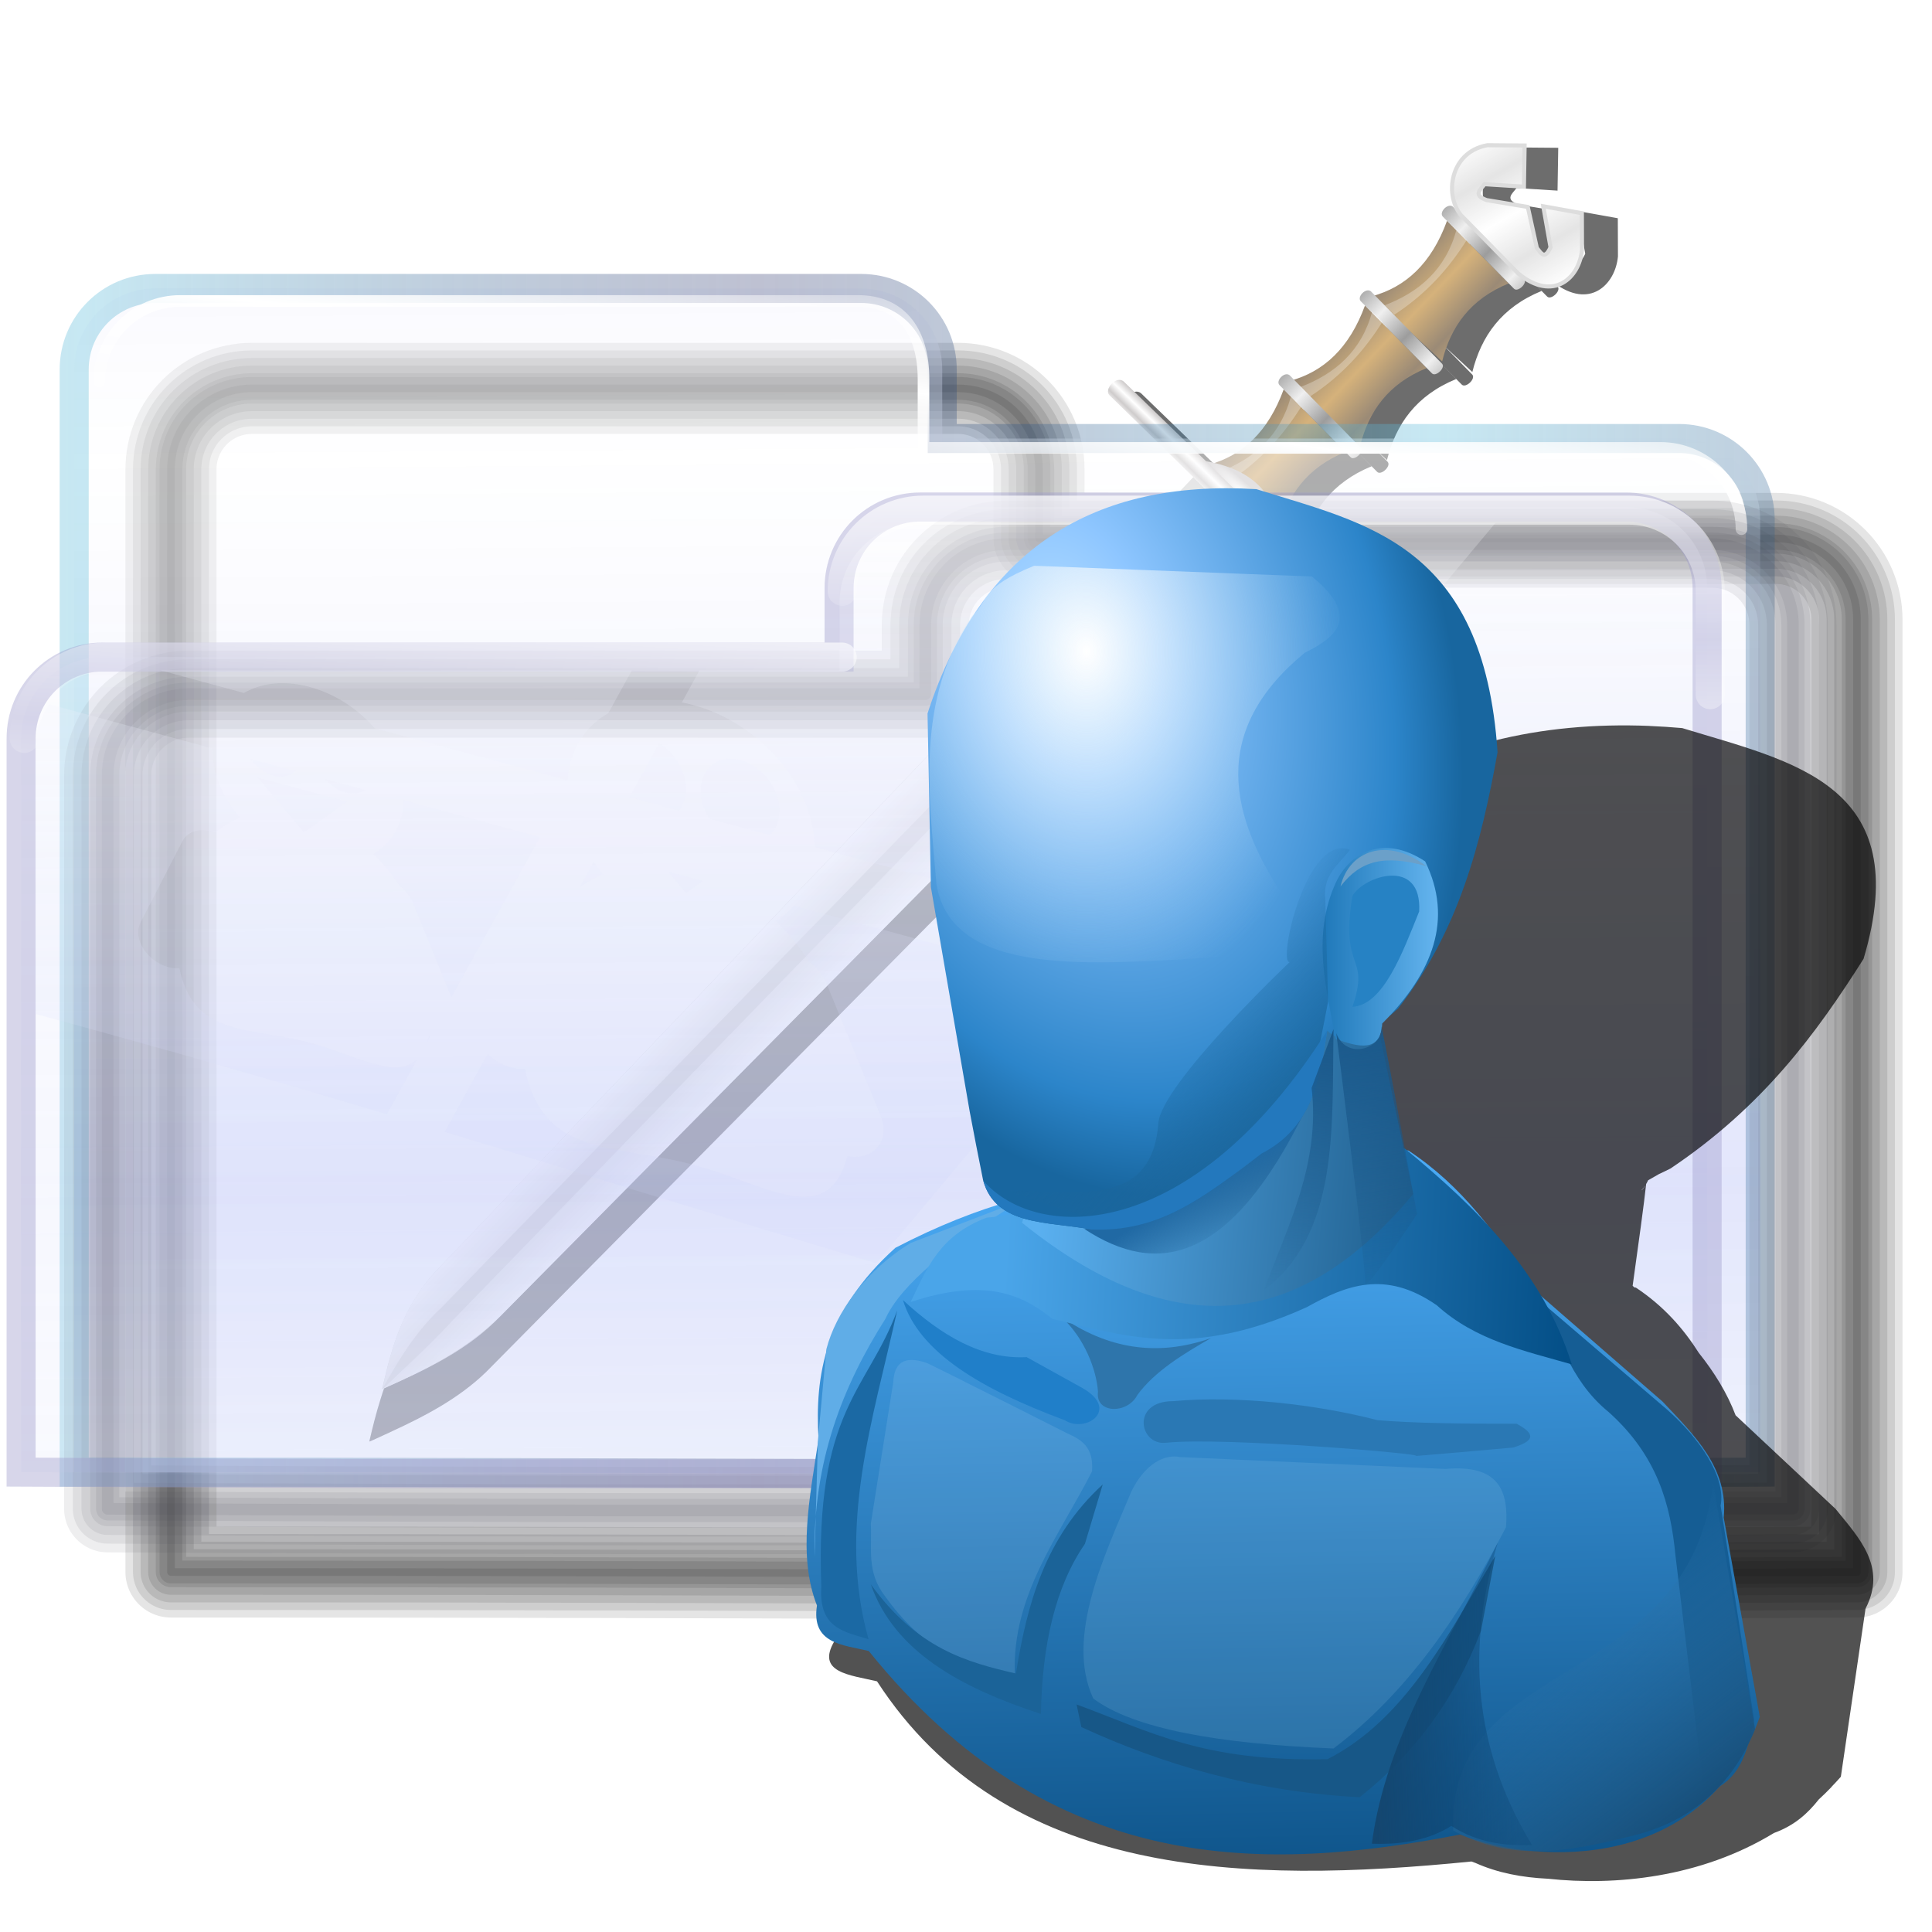 <?xml version="1.0" encoding="UTF-8" standalone="no"?>
<!-- Created with Inkscape (http://www.inkscape.org/) -->

<svg
   xmlns:dc="http://purl.org/dc/elements/1.1/"
   xmlns:cc="http://creativecommons.org/ns#"
   xmlns:rdf="http://www.w3.org/1999/02/22-rdf-syntax-ns#"
   xmlns:svg="http://www.w3.org/2000/svg"
   xmlns="http://www.w3.org/2000/svg"
   xmlns:xlink="http://www.w3.org/1999/xlink"
   xmlns:sodipodi="http://sodipodi.sourceforge.net/DTD/sodipodi-0.dtd"
   xmlns:inkscape="http://www.inkscape.org/namespaces/inkscape"
   width="255"
   height="255"
   viewBox="0 0 67.469 67.469"
   version="1.1"
   id="svg8"
   inkscape:version="0.92.5 (2060ec1f9f, 2020-04-08)"
   sodipodi:docname="thunar9.svg">
  <defs
     id="defs2">
    <linearGradient
       inkscape:collect="always"
       xlink:href="#linearGradient2813"
       id="linearGradient2865"
       x1="142.97"
       y1="202.215"
       x2="150.117"
       y2="42.245"
       gradientUnits="userSpaceOnUse" />
    <linearGradient
       inkscape:collect="always"
       xlink:href="#linearGradient2813"
       id="linearGradient2857"
       x1="121.576"
       y1="41.947"
       x2="113.72"
       y2="204.896"
       gradientUnits="userSpaceOnUse" />
    <linearGradient
       inkscape:collect="always"
       xlink:href="#linearGradient2813"
       id="linearGradient2849"
       x1="144.808"
       y1="77.37"
       x2="145.413"
       y2="165.719"
       gradientUnits="userSpaceOnUse"
       spreadMethod="reflect" />
    <linearGradient
       inkscape:collect="always"
       xlink:href="#linearGradient2813"
       id="linearGradient2835"
       x1="123.62"
       y1="165.719"
       x2="122.81"
       y2="53.922"
       gradientUnits="userSpaceOnUse" />
    <linearGradient
       inkscape:collect="always"
       xlink:href="#linearGradient2813"
       id="linearGradient2827"
       x1="177.021"
       y1="172.182"
       x2="177.701"
       y2="190.767"
       gradientUnits="userSpaceOnUse" />
    <linearGradient
       inkscape:collect="always"
       xlink:href="#linearGradient2813"
       id="linearGradient2819"
       x1="165.021"
       y1="190.767"
       x2="165.021"
       y2="172.182"
       gradientUnits="userSpaceOnUse" />
    <linearGradient
       inkscape:collect="always"
       id="linearGradient2813">
      <stop
         style="stop-color:white;stop-opacity:1"
         offset="0"
         id="stop2815" />
      <stop
         style="stop-color:black;stop-opacity:1"
         offset="1"
         id="stop2817" />
    </linearGradient>
    <linearGradient
       inkscape:collect="always"
       xlink:href="#linearGradient3314"
       id="linearGradient3385"
       gradientUnits="userSpaceOnUse"
       gradientTransform="matrix(-0.753,0,0,0.753,231.571,1.633)"
       spreadMethod="reflect"
       x1="165.165"
       y1="96.791"
       x2="164.391"
       y2="216.246" />
    <linearGradient
       inkscape:collect="always"
       xlink:href="#linearGradient3185"
       id="linearGradient3280"
       gradientUnits="userSpaceOnUse"
       gradientTransform="matrix(-0.736,0,0,0.736,246.598,34.508)"
       spreadMethod="reflect"
       x1="159.572"
       y1="27.436"
       x2="164.391"
       y2="216.246" />
    <linearGradient
       inkscape:collect="always"
       xlink:href="#linearGradient3159"
       id="linearGradient3660"
       gradientUnits="userSpaceOnUse"
       gradientTransform="matrix(0.765,0,0,0.765,7.763,-1.709)"
       spreadMethod="reflect"
       x1="9.328"
       y1="202.042"
       x2="125.81"
       y2="202.042" />
    <linearGradient
       inkscape:collect="always"
       xlink:href="#linearGradient3175"
       id="linearGradient3658"
       gradientUnits="userSpaceOnUse"
       gradientTransform="matrix(0.765,0,0,0.765,7.763,-1.709)"
       spreadMethod="reflect"
       x1="163.552"
       y1="90.439"
       x2="164.391"
       y2="216.246" />
    <linearGradient
       inkscape:collect="always"
       xlink:href="#linearGradient3185"
       id="linearGradient3655"
       gradientUnits="userSpaceOnUse"
       gradientTransform="matrix(0.765,0,0,0.765,7.351,-0.063)"
       spreadMethod="reflect"
       x1="129.221"
       y1="74.085"
       x2="125.81"
       y2="98.816" />
    <linearGradient
       inkscape:collect="always"
       xlink:href="#linearGradient3314"
       id="linearGradient3645"
       gradientUnits="userSpaceOnUse"
       gradientTransform="matrix(-0.765,0,0,0.765,235.292,-1.709)"
       spreadMethod="reflect"
       x1="165.165"
       y1="96.791"
       x2="164.391"
       y2="216.246" />
    <linearGradient
       inkscape:collect="always"
       xlink:href="#linearGradient3308"
       id="linearGradient3642"
       gradientUnits="userSpaceOnUse"
       gradientTransform="matrix(-0.765,0,0,0.765,235.704,-1.297)"
       spreadMethod="reflect"
       x1="124.382"
       y1="96.791"
       x2="124.382"
       y2="121.624" />
    <linearGradient
       inkscape:collect="always"
       xlink:href="#linearGradient3308"
       id="linearGradient3639"
       gradientUnits="userSpaceOnUse"
       gradientTransform="matrix(-0.765,0,0,0.765,235.704,-1.709)"
       spreadMethod="reflect"
       x1="206.102"
       y1="117.221"
       x2="207.715"
       y2="141.629" />
    <linearGradient
       inkscape:collect="always"
       xlink:href="#linearGradient3185"
       id="linearGradient3636"
       gradientUnits="userSpaceOnUse"
       gradientTransform="matrix(-0.736,0,0,0.736,230.748,3.705)"
       spreadMethod="reflect"
       x1="159.572"
       y1="27.436"
       x2="164.391"
       y2="216.246" />
    <linearGradient
       id="linearGradient3370">
      <stop
         id="stop3372"
         offset="0"
         style="stop-color:#000000;stop-opacity:1;" />
      <stop
         id="stop3374"
         offset="1"
         style="stop-color:#ffffff;stop-opacity:1;" />
    </linearGradient>
    <inkscape:perspective
       sodipodi:type="inkscape:persp3d"
       inkscape:vp_x="0 : 526.18109 : 1"
       inkscape:vp_y="0 : 1000 : 0"
       inkscape:vp_z="744.09448 : 526.18109 : 1"
       inkscape:persp3d-origin="372.04724 : 350.78739 : 1"
       id="perspective10" />
    <linearGradient
       spreadMethod="reflect"
       gradientUnits="userSpaceOnUse"
       y2="-7.034"
       x2="11.61"
       y1="-6.253"
       x1="9.41"
       id="linearGradient3376"
       xlink:href="#linearGradient3370"
       inkscape:collect="always" />
    <linearGradient
       y2="-5.84"
       x2="16.759"
       y1="-4.132"
       x1="15.272"
       spreadMethod="reflect"
       gradientUnits="userSpaceOnUse"
       id="linearGradient3567"
       xlink:href="#linearGradient3370"
       inkscape:collect="always" />
    <linearGradient
       inkscape:collect="always"
       xlink:href="#linearGradient3185"
       id="linearGradient3421"
       gradientUnits="userSpaceOnUse"
       gradientTransform="matrix(-0.961,0,0,0.961,299.424,0.622)"
       spreadMethod="reflect"
       x1="159.572"
       y1="27.436"
       x2="164.391"
       y2="216.246" />
    <linearGradient
       inkscape:collect="always"
       xlink:href="#linearGradient3308"
       id="linearGradient3419"
       gradientUnits="userSpaceOnUse"
       gradientTransform="matrix(-1,0,0,1,305.9,-6.452)"
       spreadMethod="reflect"
       x1="206.102"
       y1="117.221"
       x2="207.715"
       y2="141.629" />
    <linearGradient
       inkscape:collect="always"
       xlink:href="#linearGradient3308"
       id="linearGradient3417"
       gradientUnits="userSpaceOnUse"
       gradientTransform="matrix(-1,0,0,1,305.9,-5.914)"
       spreadMethod="reflect"
       x1="124.382"
       y1="96.791"
       x2="124.382"
       y2="121.624" />
    <linearGradient
       inkscape:collect="always"
       xlink:href="#linearGradient3314"
       id="linearGradient3415"
       gradientUnits="userSpaceOnUse"
       gradientTransform="matrix(-1,0,0,1,305.362,-6.452)"
       spreadMethod="reflect"
       x1="165.165"
       y1="96.791"
       x2="164.391"
       y2="216.246" />
    <linearGradient
       inkscape:collect="always"
       xlink:href="#linearGradient3185"
       id="linearGradient3413"
       gradientUnits="userSpaceOnUse"
       gradientTransform="translate(7.527,-4.301)"
       spreadMethod="reflect"
       x1="129.221"
       y1="74.085"
       x2="125.81"
       y2="98.816" />
    <linearGradient
       inkscape:collect="always"
       xlink:href="#linearGradient3159"
       id="linearGradient3411"
       gradientUnits="userSpaceOnUse"
       gradientTransform="translate(8.065,-6.452)"
       spreadMethod="reflect"
       x1="9.328"
       y1="202.042"
       x2="125.81"
       y2="202.042" />
    <linearGradient
       inkscape:collect="always"
       xlink:href="#linearGradient3175"
       id="linearGradient3409"
       gradientUnits="userSpaceOnUse"
       gradientTransform="translate(8.065,-6.452)"
       spreadMethod="reflect"
       x1="163.552"
       y1="90.439"
       x2="164.391"
       y2="216.246" />
    <inkscape:perspective
       sodipodi:type="inkscape:persp3d"
       inkscape:vp_x="0 : 526.18109 : 1"
       inkscape:vp_y="0 : 1000 : 0"
       inkscape:vp_z="744.09448 : 526.18109 : 1"
       inkscape:persp3d-origin="372.04724 : 350.78739 : 1"
       id="perspective9" />
    <linearGradient
       id="linearGradient3159">
      <stop
         style="stop-color:#66c1de;stop-opacity:0.365;"
         offset="0"
         id="stop3161" />
      <stop
         style="stop-color:#000c4f;stop-opacity:0.254;"
         offset="1"
         id="stop3163" />
    </linearGradient>
    <linearGradient
       id="linearGradient3175">
      <stop
         style="stop-color:#ffffff;stop-opacity:0.444;"
         offset="0"
         id="stop3177" />
      <stop
         style="stop-color:#cbd2f9;stop-opacity:0.549;"
         offset="1"
         id="stop3179" />
    </linearGradient>
    <linearGradient
       id="linearGradient3185">
      <stop
         id="stop3187"
         offset="0"
         style="stop-color:#ffffff;stop-opacity:1;" />
      <stop
         id="stop3189"
         offset="1"
         style="stop-color:#ffffff;stop-opacity:0;" />
    </linearGradient>
    <linearGradient
       id="linearGradient3308">
      <stop
         id="stop3310"
         offset="0"
         style="stop-color:#ffffff;stop-opacity:0.704;" />
      <stop
         id="stop3312"
         offset="1"
         style="stop-color:#ffffff;stop-opacity:0;" />
    </linearGradient>
    <linearGradient
       id="linearGradient3314">
      <stop
         id="stop3316"
         offset="0"
         style="stop-color:#ffffff;stop-opacity:0.237;" />
      <stop
         id="stop3318"
         offset="1"
         style="stop-color:#cbd2f9;stop-opacity:0.162;" />
    </linearGradient>
    <linearGradient
       y2="216.246"
       x2="164.391"
       y1="90.439"
       x1="163.552"
       spreadMethod="reflect"
       gradientTransform="matrix(0.765,0,0,0.765,5.968,-1.709)"
       gradientUnits="userSpaceOnUse"
       id="linearGradient3657"
       xlink:href="#linearGradient3175"
       inkscape:collect="always" />
    <linearGradient
       y2="202.042"
       x2="125.81"
       y1="202.042"
       x1="9.328"
       spreadMethod="reflect"
       gradientTransform="matrix(0.765,0,0,0.765,5.968,-1.709)"
       gradientUnits="userSpaceOnUse"
       id="linearGradient3659"
       xlink:href="#linearGradient3159"
       inkscape:collect="always" />
    <linearGradient
       y2="98.816"
       x2="125.81"
       y1="74.085"
       x1="129.221"
       spreadMethod="reflect"
       gradientTransform="matrix(0.765,0,0,0.765,5.557,-0.063)"
       gradientUnits="userSpaceOnUse"
       id="linearGradient3661"
       xlink:href="#linearGradient3185"
       inkscape:collect="always" />
    <linearGradient
       y2="216.246"
       x2="164.391"
       y1="96.791"
       x1="165.165"
       spreadMethod="reflect"
       gradientTransform="matrix(-0.765,0,0,0.765,233.498,-1.709)"
       gradientUnits="userSpaceOnUse"
       id="linearGradient3663"
       xlink:href="#linearGradient3314"
       inkscape:collect="always" />
    <linearGradient
       y2="121.624"
       x2="124.382"
       y1="96.791"
       x1="124.382"
       spreadMethod="reflect"
       gradientTransform="matrix(-0.765,0,0,0.765,233.909,-1.297)"
       gradientUnits="userSpaceOnUse"
       id="linearGradient3665"
       xlink:href="#linearGradient3308"
       inkscape:collect="always" />
    <linearGradient
       y2="141.629"
       x2="207.715"
       y1="117.221"
       x1="206.102"
       spreadMethod="reflect"
       gradientTransform="matrix(-0.765,0,0,0.765,233.909,-1.709)"
       gradientUnits="userSpaceOnUse"
       id="linearGradient3667"
       xlink:href="#linearGradient3308"
       inkscape:collect="always" />
    <linearGradient
       id="linearGradient1414"
       inkscape:collect="always">
      <stop
         id="stop1410"
         offset="0"
         style="stop-color:#14466f;stop-opacity:1" />
      <stop
         id="stop1412"
         offset="1"
         style="stop-color:#0a4473;stop-opacity:0.293" />
    </linearGradient>
    <linearGradient
       id="linearGradient1404"
       inkscape:collect="always">
      <stop
         id="stop1400"
         offset="0"
         style="stop-color:#2069a4;stop-opacity:1" />
      <stop
         id="stop1402"
         offset="1"
         style="stop-color:#1a588a;stop-opacity:0;" />
    </linearGradient>
    <linearGradient
       id="linearGradient1394"
       inkscape:collect="always">
      <stop
         id="stop1390"
         offset="0"
         style="stop-color:#1a588a;stop-opacity:1;" />
      <stop
         id="stop1392"
         offset="1"
         style="stop-color:#1a588a;stop-opacity:0;" />
    </linearGradient>
    <linearGradient
       id="linearGradient1366"
       inkscape:collect="always">
      <stop
         id="stop1362"
         offset="0"
         style="stop-color:#1b669c;stop-opacity:1;" />
      <stop
         id="stop1364"
         offset="1"
         style="stop-color:#1b669c;stop-opacity:0;" />
    </linearGradient>
    <linearGradient
       id="linearGradient1354"
       inkscape:collect="always">
      <stop
         id="stop1350"
         offset="0"
         style="stop-color:#ffffff;stop-opacity:1" />
      <stop
         id="stop1352"
         offset="1"
         style="stop-color:#9ccef7;stop-opacity:0;" />
    </linearGradient>
    <linearGradient
       id="linearGradient1342"
       inkscape:collect="always">
      <stop
         id="stop1338"
         offset="0"
         style="stop-color:#1f78b9;stop-opacity:1;" />
      <stop
         id="stop1340"
         offset="1"
         style="stop-color:#65b5ef;stop-opacity:1" />
    </linearGradient>
    <linearGradient
       id="linearGradient1326"
       inkscape:collect="always">
      <stop
         id="stop1322"
         offset="0"
         style="stop-color:#b5deff;stop-opacity:1" />
      <stop
         style="stop-color:#8ec6ff;stop-opacity:1"
         offset="0.232"
         id="stop1330" />
      <stop
         id="stop1358"
         offset="0.829"
         style="stop-color:#2c85ca;stop-opacity:1;" />
      <stop
         id="stop1324"
         offset="1"
         style="stop-color:#18669f;stop-opacity:1" />
    </linearGradient>
    <linearGradient
       id="linearGradient1316"
       inkscape:collect="always">
      <stop
         id="stop1312"
         offset="0"
         style="stop-color:#5ab0f0;stop-opacity:1" />
      <stop
         id="stop1314"
         offset="1"
         style="stop-color:#16527e;stop-opacity:1" />
    </linearGradient>
    <linearGradient
       id="linearGradient1306"
       inkscape:collect="always">
      <stop
         id="stop1302"
         offset="0"
         style="stop-color:#4aa5e9;stop-opacity:1" />
      <stop
         id="stop1304"
         offset="1"
         style="stop-color:#034e86;stop-opacity:1" />
    </linearGradient>
    <linearGradient
       id="linearGradient1292"
       inkscape:collect="always">
      <stop
         id="stop1288"
         offset="0"
         style="stop-color:#307cb6;stop-opacity:0" />
      <stop
         id="stop1290"
         offset="1"
         style="stop-color:#174d77;stop-opacity:1" />
    </linearGradient>
    <linearGradient
       id="linearGradient1280"
       inkscape:collect="always">
      <stop
         id="stop1276"
         offset="0"
         style="stop-color:#0f558b;stop-opacity:1" />
      <stop
         id="stop1278"
         offset="1"
         style="stop-color:#4daefa;stop-opacity:1" />
    </linearGradient>
    <linearGradient
       gradientTransform="translate(-24.52,0.228)"
       gradientUnits="userSpaceOnUse"
       y2="260.886"
       x2="56.039"
       y1="295.897"
       x1="56.741"
       id="linearGradient1282"
       xlink:href="#linearGradient1280"
       inkscape:collect="always" />
    <linearGradient
       gradientTransform="translate(38.407,-0.74)"
       gradientUnits="userSpaceOnUse"
       y2="293.854"
       x2="15.118"
       y1="284.011"
       x1="7.5"
       id="linearGradient1294"
       xlink:href="#linearGradient1292"
       inkscape:collect="always" />
    <linearGradient
       gradientTransform="translate(38.165,-0.417)"
       gradientUnits="userSpaceOnUse"
       y2="267.283"
       x2="8.661"
       y1="265.75"
       x1="-18.726"
       id="linearGradient1308"
       xlink:href="#linearGradient1306"
       inkscape:collect="always" />
    <linearGradient
       gradientTransform="translate(38.165,-0.256)"
       gradientUnits="userSpaceOnUse"
       y2="262.07"
       x2="3.773"
       y1="260.214"
       x1="-16.692"
       id="linearGradient1318"
       xlink:href="#linearGradient1316"
       inkscape:collect="always" />
    <radialGradient
       gradientUnits="userSpaceOnUse"
       gradientTransform="matrix(0.613,1.887,-1.234,0.401,327.39,172.05)"
       r="13.767"
       fy="239.225"
       fx="-16.135"
       cy="239.225"
       cx="-16.135"
       id="radialGradient1328"
       xlink:href="#linearGradient1326"
       inkscape:collect="always" />
    <linearGradient
       gradientTransform="translate(27.143,0.912)"
       gradientUnits="userSpaceOnUse"
       y2="251.248"
       x2="12.932"
       y1="251.248"
       x1="7.412"
       id="linearGradient1344"
       xlink:href="#linearGradient1342"
       inkscape:collect="always" />
    <radialGradient
       gradientUnits="userSpaceOnUse"
       gradientTransform="matrix(7.7831008e-4,1.737,-1.297,5.8138104e-4,331.373,154.957)"
       r="9.818"
       fy="237.584"
       fx="47.742"
       cy="237.584"
       cx="47.742"
       id="radialGradient1356"
       xlink:href="#linearGradient1354"
       inkscape:collect="always" />
    <linearGradient
       gradientTransform="translate(-24.716,-0.23)"
       gradientUnits="userSpaceOnUse"
       y2="253.85"
       x2="53.113"
       y1="259.679"
       x1="59.4"
       id="linearGradient1368"
       xlink:href="#linearGradient1366"
       inkscape:collect="always" />
    <linearGradient
       gradientTransform="translate(-24.52,0.228)"
       gradientUnits="userSpaceOnUse"
       y2="268.741"
       x2="56.322"
       y1="255.839"
       x1="57.632"
       id="linearGradient1386"
       xlink:href="#linearGradient1394"
       inkscape:collect="always" />
    <linearGradient
       gradientTransform="translate(-24.52,0.228)"
       gradientUnits="userSpaceOnUse"
       y2="269.367"
       x2="62.74"
       y1="255.024"
       x1="60.776"
       id="linearGradient1396"
       xlink:href="#linearGradient1394"
       inkscape:collect="always" />
    <linearGradient
       gradientTransform="translate(-24.52,0.228)"
       gradientUnits="userSpaceOnUse"
       y2="265.759"
       x2="54.619"
       y1="263.401"
       x1="53.179"
       id="linearGradient1406"
       xlink:href="#linearGradient1404"
       inkscape:collect="always" />
    <linearGradient
       gradientTransform="translate(38.155,-0.82)"
       gradientUnits="userSpaceOnUse"
       y2="288.497"
       x2="5.535"
       y1="288.759"
       x1="-1.44"
       id="linearGradient1416"
       xlink:href="#linearGradient1414"
       inkscape:collect="always" />
    <filter
       height="1.046"
       y="-0.023"
       width="1.05"
       x="-0.025"
       id="filter1505"
       style="color-interpolation-filters:sRGB"
       inkscape:collect="always">
      <feGaussianBlur
         id="feGaussianBlur1507"
         stdDeviation="0.527"
         inkscape:collect="always" />
    </filter>
    <linearGradient
       inkscape:collect="always"
       id="linearGradient932">
      <stop
         style="stop-color:#b67818;stop-opacity:1"
         offset="0"
         id="stop928" />
      <stop
         style="stop-color:#50330f;stop-opacity:1"
         offset="1"
         id="stop930" />
    </linearGradient>
    <linearGradient
       id="linearGradient924"
       inkscape:collect="always">
      <stop
         id="stop920"
         offset="0"
         style="stop-color:#d1d1d1;stop-opacity:1;" />
      <stop
         id="stop922"
         offset="1"
         style="stop-color:#ffffff;stop-opacity:1" />
    </linearGradient>
    <linearGradient
       id="linearGradient890"
       inkscape:collect="always">
      <stop
         id="stop886"
         offset="0"
         style="stop-color:#e4e4e4;stop-opacity:1" />
      <stop
         id="stop888"
         offset="1"
         style="stop-color:#535353;stop-opacity:1" />
    </linearGradient>
    <linearGradient
       id="linearGradient863"
       inkscape:collect="always">
      <stop
         id="stop859"
         offset="0"
         style="stop-color:#ffffff;stop-opacity:1" />
      <stop
         id="stop861"
         offset="1"
         style="stop-color:#aaa5a5;stop-opacity:1" />
    </linearGradient>
    <linearGradient
       id="linearGradient839"
       inkscape:collect="always">
      <stop
         id="stop835"
         offset="0"
         style="stop-color:#cccccc;stop-opacity:1;" />
      <stop
         id="stop837"
         offset="1"
         style="stop-color:#ffffff;stop-opacity:1" />
    </linearGradient>
    <linearGradient
       id="linearGradient831"
       inkscape:collect="always">
      <stop
         id="stop827"
         offset="0"
         style="stop-color:#cbcaca;stop-opacity:1" />
      <stop
         id="stop829"
         offset="1"
         style="stop-color:#ffffff;stop-opacity:1" />
    </linearGradient>
    <linearGradient
       gradientUnits="userSpaceOnUse"
       y2="-104.187"
       x2="276.11"
       y1="-91.578"
       x1="276.11"
       id="linearGradient833"
       xlink:href="#linearGradient831"
       inkscape:collect="always" />
    <linearGradient
       gradientUnits="userSpaceOnUse"
       y2="-81.129"
       x2="258.045"
       y1="-93.165"
       x1="258.045"
       id="linearGradient841"
       xlink:href="#linearGradient839"
       inkscape:collect="always" />
    <linearGradient
       spreadMethod="reflect"
       gradientUnits="userSpaceOnUse"
       y2="-92.516"
       x2="124.634"
       y1="-92.516"
       x1="122.686"
       id="linearGradient857"
       xlink:href="#linearGradient863"
       inkscape:collect="always" />
    <radialGradient
       gradientUnits="userSpaceOnUse"
       gradientTransform="matrix(1,0,0,5.247,0.195,401.588)"
       r="2.386"
       fy="-94.147"
       fx="119.837"
       cy="-94.147"
       cx="119.837"
       id="radialGradient865"
       xlink:href="#linearGradient863"
       inkscape:collect="always" />
    <linearGradient
       gradientTransform="matrix(-0.678,0,0,0.678,193.096,150.397)"
       spreadMethod="reflect"
       gradientUnits="userSpaceOnUse"
       y2="-21.367"
       x2="138.358"
       y1="-5.892"
       x1="138.465"
       id="linearGradient884"
       xlink:href="#linearGradient932"
       inkscape:collect="always" />
    <linearGradient
       gradientTransform="matrix(-0.678,0,0,0.678,193.096,150.397)"
       spreadMethod="reflect"
       gradientUnits="userSpaceOnUse"
       y2="-1.702"
       x2="159.233"
       y1="-15.458"
       x1="159.295"
       id="linearGradient892"
       xlink:href="#linearGradient890"
       inkscape:collect="always" />
    <linearGradient
       spreadMethod="reflect"
       gradientUnits="userSpaceOnUse"
       y2="145.174"
       x2="21.29"
       y1="135.144"
       x1="18.367"
       id="linearGradient926"
       xlink:href="#linearGradient924"
       inkscape:collect="always" />
    <linearGradient
       id="linearGradient4201">
      <stop
         id="stop4203"
         offset="0"
         style="stop-color:#ffffff;stop-opacity:0;" />
      <stop
         style="stop-color:#ffffff;stop-opacity:0;"
         offset="0.919"
         id="stop4205" />
      <stop
         id="stop4207"
         offset="1"
         style="stop-color:#ffffff;stop-opacity:0.65;" />
    </linearGradient>
    <linearGradient
       id="linearGradient3880">
      <stop
         id="stop3882"
         offset="0"
         style="stop-color:#000000;stop-opacity:1;" />
      <stop
         id="stop3884"
         offset="1"
         style="stop-color:#000000;stop-opacity:0;" />
    </linearGradient>
    <linearGradient
       id="linearGradient3823">
      <stop
         style="stop-color:#a6a6a6;stop-opacity:1;"
         offset="0"
         id="stop3825" />
      <stop
         id="stop3831"
         offset="0.853"
         style="stop-color:#000000;stop-opacity:1;" />
      <stop
         style="stop-color:#3f3f3f;stop-opacity:1;"
         offset="1"
         id="stop3827" />
    </linearGradient>
    <linearGradient
       id="linearGradient3815">
      <stop
         id="stop3817"
         offset="0"
         style="stop-color:#000000;stop-opacity:1;" />
      <stop
         id="stop3819"
         offset="1"
         style="stop-color:#ededed;stop-opacity:0;" />
    </linearGradient>
    <linearGradient
       id="linearGradient3810">
      <stop
         style="stop-color:#ffffff;stop-opacity:0;"
         offset="0"
         id="stop3812" />
      <stop
         id="stop4199"
         offset="0.843"
         style="stop-color:#ffffff;stop-opacity:0;" />
      <stop
         style="stop-color:#ffffff;stop-opacity:0.65;"
         offset="1"
         id="stop3814" />
    </linearGradient>
    <linearGradient
       id="linearGradient3765">
      <stop
         style="stop-color:#b4b4b4;stop-opacity:1;"
         offset="0"
         id="stop3767" />
      <stop
         style="stop-color:#000000;stop-opacity:1;"
         offset="1"
         id="stop3769" />
    </linearGradient>
    <linearGradient
       id="linearGradient3757">
      <stop
         style="stop-color:#ffffff;stop-opacity:1;"
         offset="0"
         id="stop3759" />
      <stop
         style="stop-color:#181818;stop-opacity:1;"
         offset="1"
         id="stop3761" />
    </linearGradient>
    <radialGradient
       inkscape:collect="always"
       xlink:href="#linearGradient2813"
       id="radialGradient3937"
       gradientUnits="userSpaceOnUse"
       gradientTransform="matrix(0.719,-0.018,0.019,0.795,-2.123,3.392)"
       spreadMethod="reflect"
       cx="-6.385"
       cy="17.087"
       fx="-6.385"
       fy="17.087"
       r="14.87" />
    <linearGradient
       inkscape:collect="always"
       xlink:href="#linearGradient3757"
       id="linearGradient3939"
       gradientUnits="userSpaceOnUse"
       spreadMethod="reflect"
       x1="-14.225"
       y1="23.291"
       x2="-5.558"
       y2="28.888" />
    <filter
       height="1.024"
       y="-0.012"
       width="1.024"
       x="-0.012"
       id="filter5086"
       style="color-interpolation-filters:sRGB"
       inkscape:collect="always">
      <feGaussianBlur
         id="feGaussianBlur5088"
         stdDeviation="1.187"
         inkscape:collect="always" />
    </filter>
    <linearGradient
       inkscape:collect="always"
       xlink:href="#linearGradient932"
       id="linearGradient1253"
       gradientUnits="userSpaceOnUse"
       gradientTransform="matrix(-0.678,0,0,0.678,193.096,150.397)"
       x1="138.465"
       y1="-5.892"
       x2="138.358"
       y2="-21.367"
       spreadMethod="reflect" />
    <linearGradient
       inkscape:collect="always"
       xlink:href="#linearGradient890"
       id="linearGradient1255"
       gradientUnits="userSpaceOnUse"
       gradientTransform="matrix(-0.678,0,0,0.678,193.096,150.397)"
       x1="159.295"
       y1="-15.458"
       x2="159.233"
       y2="-1.702"
       spreadMethod="reflect" />
    <linearGradient
       inkscape:collect="always"
       xlink:href="#linearGradient932"
       id="linearGradient1257"
       gradientUnits="userSpaceOnUse"
       gradientTransform="matrix(-0.678,0,0,0.678,193.096,150.397)"
       x1="138.465"
       y1="-5.892"
       x2="138.358"
       y2="-21.367"
       spreadMethod="reflect" />
    <linearGradient
       inkscape:collect="always"
       xlink:href="#linearGradient890"
       id="linearGradient1259"
       gradientUnits="userSpaceOnUse"
       gradientTransform="matrix(-0.678,0,0,0.678,193.096,150.397)"
       x1="159.295"
       y1="-15.458"
       x2="159.233"
       y2="-1.702"
       spreadMethod="reflect" />
  </defs>
  <sodipodi:namedview
     id="base"
     pagecolor="#ff0000"
     bordercolor="#666666"
     borderopacity="1.0"
     inkscape:pageopacity="0"
     inkscape:pageshadow="2"
     inkscape:zoom="3.5058824"
     inkscape:cx="127.5"
     inkscape:cy="127.5"
     inkscape:document-units="mm"
     inkscape:current-layer="layer1"
     showgrid="false"
     units="px"
     inkscape:snap-to-guides="false"
     inkscape:snap-grids="false"
     inkscape:snap-others="false"
     inkscape:object-nodes="false"
     inkscape:snap-nodes="false"
     inkscape:snap-global="false"
     inkscape:window-width="1920"
     inkscape:window-height="1056"
     inkscape:window-x="0"
     inkscape:window-y="0"
     inkscape:window-maximized="1" />
  <g
     inkscape:label="Layer 1"
     inkscape:groupmode="layer"
     id="layer1"
     transform="translate(0,-229.531)">
    <g
       id="g1251"
       transform="matrix(-0.187,0,0,0.187,57.559,232.997)"
       style="opacity:0.571">
      <path
         inkscape:connector-curvature="0"
         id="path961"
         d="m 24.026,9.006 -7.223,0.061 0.133,7.996 7.658,-0.482 c 0.756,1.043 2.335,2.101 -0.391,3.09 l -8.016,1.336 -1.758,7.967 c -0.78,0.942 -1.499,2.453 -2.664,-0.127 l 1.414,-7.973 -7.5,1.346 -0.025,7.135 c 0.486,5.272 5.297,10.015 11.994,4.873 l -0.736,0.748 c -0.696,0.785 1.23,2.593 1.959,1.873 l 5.252,-5.32 -4.199,4.275 c 7.508,3.078 11.262,8.465 12.922,15.139 l 5.35,-4.957 -5.342,5.436 c -0.696,0.785 1.23,2.593 1.959,1.873 l 5.252,-5.32 -4.199,4.275 c 7.508,3.078 11.262,8.465 12.922,15.139 l 2.119,-1.963 -2.254,2.293 c -0.696,0.785 1.23,2.595 1.959,1.875 l 4.881,-4.945 -3.828,3.898 c 7.482,3.068 11.232,8.429 12.9,15.07 -0.023,0.185 -0.054,0.363 -0.072,0.553 l -16.293,15.775 c -1.287,1.045 1.359,4.031 2.697,3.109 l 16.744,-16.346 17.279,17.465 -0.004,0.004 75.443,76.242 56.662,57.268 c 5.053,4.899 11.367,8.209 17.469,11.021 1.394,0.658 2.795,1.304 4.211,1.939 -0.02,-0.019 -0.041,-0.037 -0.06,-0.057 0.065,0.029 0.134,0.061 0.199,0.09 -0.624,-2.699 -1.292,-5.378 -2.135,-8.029 -0.115,-0.367 -0.223,-0.731 -0.348,-1.1 -0.092,-0.269 -0.181,-0.538 -0.277,-0.807 -0.082,-0.23 -0.168,-0.461 -0.254,-0.691 -0.079,-0.211 -0.159,-0.422 -0.242,-0.633 -0.173,-0.445 -0.356,-0.889 -0.547,-1.334 -0.005,-0.011 -0.011,-0.022 -0.016,-0.033 -1.478,-3.443 -3.5,-6.869 -6.41,-10.031 -0.335,-0.374 -0.685,-0.748 -1.045,-1.119 L 205.672,203.975 81.192,73.506 l -5.174,5.023 21.451,-20.939 c 1.146,-1.101 -1.252,-3.904 -2.744,-2.695 l -16.025,15.516 c -0.514,0.09 -1.019,0.194 -1.518,0.309 -6.034,-1.961 -10.682,-6.491 -13.545,-14.324 l 0.795,-0.805 c 0.853,-0.84 -0.972,-2.751 -1.957,-1.939 l -0.834,0.85 c -6.158,-1.916 -10.897,-6.459 -13.801,-14.402 l 0.793,-0.805 c 0.853,-0.84 -0.97,-2.751 -1.955,-1.939 l -0.754,0.768 c -6.267,-1.875 -11.087,-6.429 -14.025,-14.469 l 0.793,-0.805 c 0.853,-0.84 -0.97,-2.751 -1.955,-1.939 l -1.312,1.336 c 2.945,-4.123 1.615,-12.005 -5.398,-13.238 z"
         style="fill:#000000;fill-opacity:1;stroke:none;stroke-width:0.488px;stroke-linecap:butt;stroke-linejoin:miter;stroke-opacity:1;filter:url(#filter5086)" />
      <g
         transform="matrix(0.533,0.55,-0.55,0.533,94.919,-66.958)"
         id="g959"
         style="">
        <g
           transform="matrix(0.904,0,0,0.904,-46.383,12.791)"
           id="g912"
           style="">
          <path
             sodipodi:nodetypes="ccccc"
             inkscape:connector-curvature="0"
             id="path908"
             d="m 115.389,135.05 -0.583,25.838 c -8.259,-4.796 -17.259,-6.26 -27.586,-1.748 l -0.583,-23.701 c 11.206,5.008 20.653,4.443 28.752,-0.389 z"
             style="fill:url(#linearGradient1253);fill-opacity:1;stroke:none;stroke-width:0.678px;stroke-linecap:butt;stroke-linejoin:miter;stroke-opacity:1" />
          <path
             sodipodi:nodetypes="ccccc"
             inkscape:connector-curvature="0"
             id="path910"
             d="m 86.642,133.884 0.603,27.315 c 0.013,1.423 -3.653,1.596 -3.762,0.143 l -0.664,-27.382 c 0.143,-1.767 3.81,-1.739 3.824,-0.076 z"
             style="fill:url(#linearGradient1255);fill-opacity:1;stroke:none;stroke-width:0.678px;stroke-linecap:butt;stroke-linejoin:miter;stroke-opacity:1" />
        </g>
        <g
           id="g902"
           transform="matrix(0.904,0,0,0.904,-17.642,12.791)"
           style="">
          <path
             style="fill:url(#linearGradient1257);fill-opacity:1;stroke:none;stroke-width:0.678px;stroke-linecap:butt;stroke-linejoin:miter;stroke-opacity:1"
             d="m 115.389,135.05 -0.583,25.838 c -8.259,-4.796 -17.259,-6.26 -27.586,-1.748 l -0.583,-23.701 c 11.206,5.008 20.653,4.443 28.752,-0.389 z"
             id="path898"
             inkscape:connector-curvature="0"
             sodipodi:nodetypes="ccccc" />
          <path
             style="fill:url(#linearGradient1259);fill-opacity:1;stroke:none;stroke-width:0.678px;stroke-linecap:butt;stroke-linejoin:miter;stroke-opacity:1"
             d="m 86.642,133.884 0.603,27.315 c 0.013,1.423 -3.653,1.596 -3.762,0.143 l -0.664,-27.382 c 0.143,-1.767 3.81,-1.739 3.824,-0.076 z"
             id="path900"
             inkscape:connector-curvature="0"
             sodipodi:nodetypes="ccccc" />
        </g>
        <g
           id="g896"
           transform="matrix(0.904,0,0,0.904,10.841,12.791)"
           style="">
          <path
             sodipodi:nodetypes="ccccc"
             inkscape:connector-curvature="0"
             id="path874"
             d="m 115.389,135.05 -0.583,25.838 c -8.259,-4.796 -17.259,-6.26 -27.586,-1.748 l -0.583,-23.701 c 11.206,5.008 20.653,4.443 28.752,-0.389 z"
             style="fill:url(#linearGradient884);fill-opacity:1;stroke:none;stroke-width:0.678px;stroke-linecap:butt;stroke-linejoin:miter;stroke-opacity:1" />
          <path
             sodipodi:nodetypes="ccccc"
             inkscape:connector-curvature="0"
             id="path876"
             d="m 86.642,133.884 0.603,27.315 c 0.013,1.423 -3.653,1.596 -3.762,0.143 l -0.664,-27.382 c 0.143,-1.767 3.81,-1.739 3.824,-0.076 z"
             style="fill:url(#linearGradient892);fill-opacity:1;stroke:none;stroke-width:0.678px;stroke-linecap:butt;stroke-linejoin:miter;stroke-opacity:1" />
        </g>
        <path
           style="fill:#ffffff;fill-opacity:0.28;stroke:none;stroke-width:1px;stroke-linecap:butt;stroke-linejoin:miter;stroke-opacity:1"
           d="m 89.287,137.752 v 3.505 c 8.043,1.712 16.356,2.052 25.372,0 v -3.296 c -8.267,3.861 -16.687,4.564 -25.372,-0.209 z"
           id="path938"
           inkscape:connector-curvature="0"
           sodipodi:nodetypes="ccccc" />
        <g
           id="g872"
           transform="translate(-5.731,238.997)"
           style="">
          <path
             sodipodi:nodetypes="cccccc"
             inkscape:connector-curvature="0"
             id="path817"
             d="m 125.64,-104.687 264.665,2.096 c 13.835,-0.395 23.276,4.941 32.669,10.603 -9.328,3.756 -19.818,7.971 -30.764,8.31 l -266.546,2.731 z"
             style="fill:#b3b2b2;fill-opacity:1;stroke:none;stroke-width:0.2;stroke-linecap:butt;stroke-linejoin:miter;stroke-miterlimit:4;stroke-dasharray:none;stroke-opacity:1" />
          <path
             sodipodi:nodetypes="cccccc"
             inkscape:connector-curvature="0"
             id="path819"
             d="m 156.303,-104.367 1.764,9.603 240.835,-0.663 c 7.977,-0.446 15.954,1.319 23.931,3.456 -7.883,-4.853 -17.709,-10.693 -30.522,-10.62 z"
             style="fill:url(#linearGradient833);fill-opacity:1;stroke:none;stroke-width:0.2;stroke-linecap:butt;stroke-linejoin:miter;stroke-miterlimit:4;stroke-dasharray:none;stroke-opacity:1" />
          <path
             sodipodi:nodetypes="cccccc"
             inkscape:connector-curvature="0"
             id="path821"
             d="m 157.899,-91.128 240.761,-0.157 c 8.019,0.226 16.071,-0.331 24.162,-0.607 -10.42,4.148 -20.675,7.92 -32.849,8.232 l -233.446,2.405 z"
             style="fill:url(#linearGradient841);fill-opacity:1;stroke:none;stroke-width:0.2;stroke-linecap:butt;stroke-linejoin:miter;stroke-miterlimit:4;stroke-dasharray:none;stroke-opacity:1" />
          <path
             sodipodi:nodetypes="ccccc"
             inkscape:connector-curvature="0"
             id="path823"
             d="m 120.69,-133.136 -0.045,81.267 c -0.183,2.072 4.82,2.298 5.158,0.287 l -0.287,-81.672 c 0.009,-1.994 -4.613,-2.282 -4.827,0.118 z"
             style="fill:url(#linearGradient857);fill-opacity:1;stroke:none;stroke-width:0.2;stroke-linecap:butt;stroke-linejoin:miter;stroke-miterlimit:4;stroke-dasharray:none;stroke-opacity:1" />
          <path
             sodipodi:nodetypes="ccc"
             inkscape:connector-curvature="0"
             id="path825"
             d="m 120.761,-105.277 c -5.412,7.912 -7.232,16.642 -0.034,25.033 z"
             style="fill:url(#radialGradient865);fill-opacity:1;stroke:none;stroke-width:0.2;stroke-linecap:butt;stroke-linejoin:miter;stroke-miterlimit:4;stroke-dasharray:none;stroke-opacity:1" />
        </g>
        <path
           style="fill:url(#linearGradient926);fill-opacity:1;stroke:#c4c4c4;stroke-width:1;stroke-linecap:butt;stroke-linejoin:miter;stroke-miterlimit:4;stroke-dasharray:none;stroke-opacity:1"
           d="m 28.642,138.18 0.458,18.458 c -0.938,11.165 -9.67,11.42 -14.949,7.169 l -6.407,-6.254 5.339,-7.932 5.949,8.237 c 3.342,1.204 2.608,-0.762 2.441,-2.288 l -5.644,-8.542 5.797,-8.39 c 1.489,-3.32 -0.84,-2.821 -2.441,-3.051 l -6.254,7.322 -7.322,-6.864 6.254,-6.559 c 8.006,-5.798 17.296,1.77 16.78,8.695 z"
           id="path918"
           inkscape:connector-curvature="0"
           sodipodi:nodetypes="cccccccccccccc" />
        <path
           style="fill:#ffffff;fill-opacity:0.28;stroke:none;stroke-width:1px;stroke-linecap:butt;stroke-linejoin:miter;stroke-opacity:1"
           d="m 31.963,138.436 v 3.505 c 8.043,1.712 16.356,2.052 25.372,0 v -3.296 c -8.267,3.861 -16.687,4.564 -25.372,-0.209 z"
           id="path934"
           inkscape:connector-curvature="0"
           sodipodi:nodetypes="ccccc" />
        <path
           sodipodi:nodetypes="ccccc"
           inkscape:connector-curvature="0"
           id="path936"
           d="m 60.576,137.557 v 3.505 c 8.043,1.712 16.356,2.052 25.372,0 v -3.296 c -8.267,3.861 -16.687,4.564 -25.372,-0.209 z"
           style="fill:#ffffff;fill-opacity:0.28;stroke:none;stroke-width:1px;stroke-linecap:butt;stroke-linejoin:miter;stroke-opacity:1" />
      </g>
    </g>
    <g
       id="g3392"
       transform="matrix(0.265,0,0,0.265,-0.626,227.553)">
      <g
         transform="translate(-250.916,2.393)"
         id="g3333">
        <path
           inkscape:connector-curvature="0"
           sodipodi:nodetypes="cccccccccc"
           id="path3331"
           d="m 286.499,56.251 c -5.927,0 -10.691,4.764 -10.691,10.691 V 212.233 c 92.092,-0.023 116.31,0.529 222.184,0 V 86.74 c 0,-5.927 -4.764,-10.715 -10.691,-10.715 H 390.2 v -9.084 c 0,-5.927 -4.764,-10.691 -10.691,-10.691 z"
           style="fill:none;stroke:#000000;stroke-width:1;stroke-linecap:round;stroke-linejoin:round;stroke-miterlimit:4;stroke-dasharray:none;stroke-opacity:0.104" />
        <path
           inkscape:connector-curvature="0"
           style="fill:none;stroke:#000000;stroke-width:3;stroke-linecap:round;stroke-linejoin:round;stroke-miterlimit:4;stroke-dasharray:none;stroke-opacity:0.104"
           d="m 286.499,56.251 c -5.927,0 -10.691,4.764 -10.691,10.691 V 212.233 c 92.092,-0.023 116.31,0.529 222.184,0 V 86.74 c 0,-5.927 -4.764,-10.715 -10.691,-10.715 H 390.2 v -9.084 c 0,-5.927 -4.764,-10.691 -10.691,-10.691 z"
           id="path3329"
           sodipodi:nodetypes="cccccccccc" />
        <path
           inkscape:connector-curvature="0"
           sodipodi:nodetypes="cccccccccc"
           id="path3327"
           d="m 286.499,56.251 c -5.927,0 -10.691,4.764 -10.691,10.691 V 212.233 c 92.092,-0.023 116.31,0.529 222.184,0 V 86.74 c 0,-5.927 -4.764,-10.715 -10.691,-10.715 H 390.2 v -9.084 c 0,-5.927 -4.764,-10.691 -10.691,-10.691 z"
           style="fill:none;stroke:#000000;stroke-width:4;stroke-linecap:round;stroke-linejoin:round;stroke-miterlimit:4;stroke-dasharray:none;stroke-opacity:0.104" />
        <path
           inkscape:connector-curvature="0"
           sodipodi:nodetypes="cccccccccc"
           id="path3193"
           d="m 286.499,56.251 c -5.927,0 -10.691,4.764 -10.691,10.691 V 212.233 c 92.092,-0.023 116.31,0.529 222.184,0 V 86.74 c 0,-5.927 -4.764,-10.715 -10.691,-10.715 H 390.2 v -9.084 c 0,-5.927 -4.764,-10.691 -10.691,-10.691 z"
           style="fill:none;stroke:#000000;stroke-width:12;stroke-linecap:round;stroke-linejoin:round;stroke-miterlimit:4;stroke-dasharray:none;stroke-opacity:0.104" />
        <path
           inkscape:connector-curvature="0"
           style="fill:none;stroke:#000000;stroke-width:10;stroke-linecap:round;stroke-linejoin:round;stroke-miterlimit:4;stroke-dasharray:none;stroke-opacity:0.104"
           d="m 286.499,56.251 c -5.927,0 -10.691,4.764 -10.691,10.691 V 212.233 c 92.092,-0.023 116.31,0.529 222.184,0 V 86.74 c 0,-5.927 -4.764,-10.715 -10.691,-10.715 H 390.2 v -9.084 c 0,-5.927 -4.764,-10.691 -10.691,-10.691 z"
           id="path3321"
           sodipodi:nodetypes="cccccccccc" />
        <path
           inkscape:connector-curvature="0"
           sodipodi:nodetypes="cccccccccc"
           id="path3323"
           d="m 286.499,56.251 c -5.927,0 -10.691,4.764 -10.691,10.691 V 212.233 c 92.092,-0.023 116.31,0.529 222.184,0 V 86.74 c 0,-5.927 -4.764,-10.715 -10.691,-10.715 H 390.2 v -9.084 c 0,-5.927 -4.764,-10.691 -10.691,-10.691 z"
           style="fill:none;stroke:#000000;stroke-width:8;stroke-linecap:round;stroke-linejoin:round;stroke-miterlimit:4;stroke-dasharray:none;stroke-opacity:0.104" />
        <path
           inkscape:connector-curvature="0"
           style="fill:none;stroke:#000000;stroke-width:6;stroke-linecap:round;stroke-linejoin:round;stroke-miterlimit:4;stroke-dasharray:none;stroke-opacity:0.104"
           d="m 286.499,56.251 c -5.927,0 -10.691,4.764 -10.691,10.691 V 212.233 c 92.092,-0.023 116.31,0.529 222.184,0 V 86.74 c 0,-5.927 -4.764,-10.715 -10.691,-10.715 H 390.2 v -9.084 c 0,-5.927 -4.764,-10.691 -10.691,-10.691 z"
           id="path3325"
           sodipodi:nodetypes="cccccccccc" />
      </g>
      <path
         inkscape:connector-curvature="0"
         sodipodi:nodetypes="cccccccccc"
         id="rect2384"
         d="m 22.829,45.478 c -5.927,0 -10.691,4.764 -10.691,10.691 V 201.461 c 92.092,-0.023 116.31,0.529 222.184,0 V 75.968 c 0,-5.927 -4.764,-10.715 -10.691,-10.715 h -97.101 v -9.084 c 0,-5.927 -4.764,-10.691 -10.691,-10.691 z"
         style="fill:url(#linearGradient3657);fill-opacity:1;stroke:url(#linearGradient3659);stroke-width:3.827;stroke-miterlimit:4;stroke-dasharray:none" />
      <path
         inkscape:connector-curvature="0"
         style="fill:none;stroke:url(#linearGradient3661);stroke-width:1.531;stroke-linecap:round;stroke-linejoin:round;stroke-miterlimit:4;stroke-dasharray:none"
         d="m 231.854,77.202 c 0,-5.927 -4.764,-10.715 -10.691,-10.715 h -97.101 v -9.084 c 0,-5.927 -2.707,-10.279 -8.633,-10.279 H 26.121 c -5.927,0 -10.691,4.764 -10.691,10.691"
         id="path3183"
         sodipodi:nodetypes="ccccccc" />
      <g
         style="stroke:#3d3d4a;stroke-opacity:0.087"
         transform="matrix(0.765,0,0,0.765,-249.963,-29.689)"
         id="g3364">
        <path
           inkscape:connector-curvature="0"
           style="fill:none;stroke:#3d3d4a;stroke-width:15;stroke-linecap:round;stroke-linejoin:round;stroke-miterlimit:4;stroke-dasharray:none;stroke-opacity:0.087"
           d="m 624.729,142.301 c 7.744,0 13.969,6.225 13.969,13.969 V 308.479 c -120.33,-0.03 -151.974,0.691 -290.313,0 V 182.14 c 0,-7.744 6.225,-14 13.969,-14 h 126.875 v -11.87 c 0,-7.744 6.225,-13.969 13.969,-13.969 z"
           id="path3352"
           sodipodi:nodetypes="cccccccccc" />
        <path
           inkscape:connector-curvature="0"
           sodipodi:nodetypes="cccccccccc"
           id="path3354"
           d="m 624.729,142.301 c 7.744,0 13.969,6.225 13.969,13.969 V 308.479 c -120.33,-0.03 -151.974,0.691 -290.313,0 V 182.14 c 0,-7.744 6.225,-14 13.969,-14 h 126.875 v -11.87 c 0,-7.744 6.225,-13.969 13.969,-13.969 z"
           style="fill:none;stroke:#3d3d4a;stroke-width:12;stroke-linecap:round;stroke-linejoin:round;stroke-miterlimit:4;stroke-dasharray:none;stroke-opacity:0.087" />
        <path
           inkscape:connector-curvature="0"
           style="fill:none;stroke:#3d3d4a;stroke-width:9;stroke-linecap:round;stroke-linejoin:round;stroke-miterlimit:4;stroke-dasharray:none;stroke-opacity:0.087"
           d="m 624.729,142.301 c 7.744,0 13.969,6.225 13.969,13.969 V 308.479 c -120.33,-0.03 -151.974,0.691 -290.313,0 V 182.14 c 0,-7.744 6.225,-14 13.969,-14 h 126.875 v -11.87 c 0,-7.744 6.225,-13.969 13.969,-13.969 z"
           id="path3356"
           sodipodi:nodetypes="cccccccccc" />
        <path
           inkscape:connector-curvature="0"
           sodipodi:nodetypes="cccccccccc"
           id="path3358"
           d="m 624.729,142.301 c 7.744,0 13.969,6.225 13.969,13.969 V 308.479 c -120.33,-0.03 -151.974,0.691 -290.313,0 V 182.14 c 0,-7.744 6.225,-14 13.969,-14 h 126.875 v -11.87 c 0,-7.744 6.225,-13.969 13.969,-13.969 z"
           style="fill:none;stroke:#3d3d4a;stroke-width:6;stroke-linecap:round;stroke-linejoin:round;stroke-miterlimit:4;stroke-dasharray:none;stroke-opacity:0.087" />
        <path
           inkscape:connector-curvature="0"
           style="fill:none;stroke:#3d3d4a;stroke-width:4;stroke-linecap:round;stroke-linejoin:round;stroke-miterlimit:4;stroke-dasharray:none;stroke-opacity:0.087"
           d="m 624.729,142.301 c 7.744,0 13.969,6.225 13.969,13.969 V 308.479 c -120.33,-0.03 -151.974,0.691 -290.313,0 V 182.14 c 0,-7.744 6.225,-14 13.969,-14 h 126.875 v -11.87 c 0,-7.744 6.225,-13.969 13.969,-13.969 z"
           id="path3360"
           sodipodi:nodetypes="cccccccccc" />
        <path
           inkscape:connector-curvature="0"
           sodipodi:nodetypes="cccccccccc"
           id="path3362"
           d="m 624.729,142.301 c 7.744,0 13.969,6.225 13.969,13.969 V 308.479 c -120.33,-0.03 -151.974,0.691 -290.313,0 V 182.14 c 0,-7.744 6.225,-14 13.969,-14 h 126.875 v -11.87 c 0,-7.744 6.225,-13.969 13.969,-13.969 z"
           style="fill:none;stroke:#3d3d4a;stroke-width:2;stroke-linecap:round;stroke-linejoin:round;stroke-miterlimit:4;stroke-dasharray:none;stroke-opacity:0.087" />
      </g>
      <path
         inkscape:connector-curvature="0"
         style="fill:url(#linearGradient3663);fill-opacity:1;stroke:#9d9bcb;stroke-width:3.827;stroke-miterlimit:4;stroke-dasharray:none;stroke-opacity:0.414"
         d="m 216.637,74.281 c 5.927,0 10.691,4.764 10.691,10.691 V 201.461 c -92.092,-0.023 -116.31,0.529 -222.184,0 v -96.691 c 0,-5.927 4.764,-10.715 10.691,-10.715 h 97.101 v -9.084 c 0,-5.927 4.764,-10.691 10.691,-10.691 z"
         id="path3290"
         sodipodi:nodetypes="cccccccccc" />
      <path
         inkscape:connector-curvature="0"
         sodipodi:nodetypes="ccccc"
         id="path3320"
         d="m 113.347,85.383 c 0,-5.927 4.764,-10.691 10.691,-10.691 h 93.011 c 5.927,0 10.691,4.764 10.691,10.691 v 13.623"
         style="fill:none;stroke:url(#linearGradient3665);stroke-width:3.827;stroke-linecap:round;stroke-linejoin:round;stroke-miterlimit:4;stroke-dasharray:none" />
      <path
         inkscape:connector-curvature="0"
         style="fill:none;stroke:url(#linearGradient3667);stroke-width:3.827;stroke-linecap:round;stroke-linejoin:round;stroke-miterlimit:4;stroke-dasharray:none"
         d="m 5.555,104.77 c 0,-5.927 4.764,-10.715 10.691,-10.715 h 97.101"
         id="path3326"
         sodipodi:nodetypes="ccc" />
      <path
         inkscape:connector-curvature="0"
         id="path3342"
         d="m 123.5,76.375 c -5.829,0 -10.5,4.671 -10.5,10.5 v 8.938 H 94.531 l -2.312,4.219 c 0.414,0.073 0.829,0.175 1.25,0.281 8.921,2.259 16.14,10.638 16.25,18.781 L 153.75,131 199.438,76.375 Z M 23.562,95.812 34.5,98.781 c 1.344,-0.767 2.946,-1.228 4.719,-1.281 1.184,-0.035 2.446,0.107 3.75,0.438 3.421,0.866 6.512,2.905 8.781,5.5 l 25.438,6.875 c 0.218,-4.012 2.24,-7.103 5.344,-8.875 L 85.625,95.812 Z M 8.875,100.281 c -1.207,1.722 -1.906,3.826 -1.906,6.094 v 34.688 c 17.923,4.849 32.336,9.032 46.375,13.25 l 4.094,-7.406 C 54.576,149.991 49.155,146.372 42.75,144.75 34.808,142.739 27.896,144.012 26,135.062 c -0.906,0.067 -1.938,-0.182 -2.906,-0.781 -2.065,-1.277 -3.061,-3.613 -2.219,-5.25 l 5.531,-10.719 c 0.718,-1.396 2.546,-1.826 4.344,-1.125 0.973,-0.824 2.049,-1.48 3.219,-1.969 -2.242,-2.644 -3.625,-5.857 -3.625,-9 0,-0.043 -5.17e-4,-0.082 0,-0.125 z m 80.344,5.125 -3.906,7.094 6.531,1.781 c 0.591,-0.722 0.938,-1.698 0.938,-2.844 0,-2.378 -1.498,-4.782 -3.562,-6.031 z m 9.125,2.031 c -2.118,0.144 -3.656,1.799 -3.656,4.219 0,1.296 0.455,2.601 1.188,3.719 l 7.938,2.125 c 0.801,-0.75 1.281,-1.863 1.281,-3.219 0,-2.978 -2.348,-5.96 -5.219,-6.688 -0.538,-0.136 -1.043,-0.189 -1.531,-0.156 z M 35.375,107.469 c 0.74,1.069 1.816,1.911 3.031,2.219 1.18,0.299 2.231,0.029 2.969,-0.625 z m 0.906,2.438 6.156,7.25 5.688,-4.062 z m 8.938,0.219 c 0.718,0.862 1.671,1.516 2.719,1.781 0.992,0.251 1.891,0.096 2.594,-0.344 z m 10.344,2.781 c -0.086,3.17 -1.62,5.659 -4,7.094 1.272,1.242 2.42,2.637 3.438,4.156 0.75,0.576 1.397,1.353 1.75,2.219 l 5.094,12.531 11.688,-21.125 z m 25.031,8.125 -1.844,3.344 c 0.965,-0.683 2.007,-1.265 3.094,-1.719 -0.444,-0.524 -0.863,-1.07 -1.25,-1.625 z m 9.781,1.281 2.406,2.844 2.219,-1.594 -4.625,-1.25 z m 16.594,4.5 c -0.692,0.773 -1.466,1.452 -2.375,2 1.644,1.605 3.091,3.412 4.406,5.375 0.969,0.744 1.825,1.756 2.281,2.875 l 7.125,17.438 c 1.088,2.666 -0.207,5.076 -2.875,5.375 -0.491,0.055 -0.999,0.023 -1.5,-0.062 -2.662,9.888 -10.816,3.539 -20.844,1 -10.262,-2.599 -19.206,-0.936 -21.656,-12.5 -1.171,0.087 -2.468,-0.258 -3.719,-1.031 -0.44,-0.272 -0.827,-0.601 -1.188,-0.938 l -5.656,10.281 c 16.906,5.137 34.064,10.497 56.875,17.312 L 148,137.906 106.969,126.812 Z m -48.062,17.156 c -0.075,0.279 -0.164,0.503 -0.25,0.75 L 59.062,144 c -0.053,-0.007 -0.102,-0.022 -0.156,-0.031 z"
         style="fill:url(#linearGradient3385);fill-opacity:1;stroke:none" />
    </g>
    <g
       transform="matrix(0.73,0,0,0.73,20.963,78.517)"
       id="layer1-3"
       inkscape:label="Layer 1">
      <path
         inkscape:connector-curvature="0"
         id="path1418"
         d="m 50.2,241.595 c -5.275,-0.213 -9.994,0.923 -14.073,3.611 -0.096,0.057 -0.176,0.112 -0.255,0.168 -0.312,0.212 -0.62,0.436 -0.924,0.666 -0.058,0.034 -0.119,0.069 -0.186,0.104 -0.667,0.504 -1.247,1.018 -1.756,1.541 -0.732,0.692 -1.438,1.446 -2.118,2.264 l -2.514,6.951 -1.427,9.05 c -0.132,0.932 -0.245,1.863 -0.359,2.793 -0.008,0.428 0.138,0.751 0.392,1.002 -1.795,0.322 -3.788,0.796 -6.079,1.495 -1.196,0.605 -2.184,1.219 -3.009,1.84 -0.958,0.676 -1.721,1.394 -2.213,2.065 l -0.084,0.164 c -0.836,1.082 -1.332,2.179 -1.683,3.281 l -0.091,0.177 -0.054,0.127 c -1.331,2.235 -2.814,4.495 -2.561,6.475 -0.904,1.518 0.743,1.625 2.033,1.931 6.147,9.479 17.617,9.7 28.435,8.619 0.062,0.024 0.129,0.046 0.193,0.07 1.069,0.479 2.239,0.696 3.471,0.755 3.2,0.345 7.292,-0.043 10.806,-2.188 1,-0.363 1.628,-0.95 2.144,-1.603 0.21,-0.194 0.417,-0.394 0.616,-0.603 l 0.002,-0.01 c 0.148,-0.154 0.296,-0.311 0.44,-0.475 l 1.181,-8.043 c 1.029,-1.984 -0.285,-3.358 -1.436,-4.773 l -4.779,-4.475 c -0.406,-1.067 -1.015,-2.052 -1.758,-2.983 -0.738,-1.164 -1.675,-2.236 -3.013,-3.126 l -0.07,-0.008 c -0.029,-0.025 -0.056,-0.051 -0.085,-0.077 0.267,-1.908 0.563,-4.06 0.646,-4.87 0.033,-0.056 0.065,-0.115 0.094,-0.18 0.182,-0.1 0.357,-0.201 0.53,-0.302 0.177,-0.083 0.351,-0.164 0.54,-0.26 4.406,-2.954 6.973,-6.448 9.237,-10.031 2.497,-8.367 -3.411,-9.423 -8.675,-11.039 -0.525,-0.046 -1.045,-0.08 -1.559,-0.101 z m -0.21,21.981 c -0.041,0.084 -0.101,0.162 -0.174,0.234 l 0.002,-0.015 c 0.061,-0.063 0.119,-0.136 0.173,-0.219 z"
         style="fill:#000000;fill-opacity:0.676;stroke:none;stroke-width:0.256px;stroke-linecap:butt;stroke-linejoin:miter;stroke-opacity:1;filter:url(#filter1505)" />
      <path
         sodipodi:nodetypes="cccccccccccccc"
         inkscape:connector-curvature="0"
         id="path1260"
         d="m 55.469,289 c -2.633,7.38 -10.535,7.124 -14.334,5.629 -9.258,1.795 -19.547,2.089 -28.293,-8.781 -1.254,-0.297 -2.757,-0.345 -2.477,-2.176 -0.932,-2.378 -0.341,-5.192 0.075,-7.955 -0.181,-3.052 0.291,-6.104 3.677,-9.156 2.067,-1.074 3.887,-1.777 5.554,-2.251 l 1.576,-0.6 1.126,-3.302 16.286,1.501 c 2.566,1.684 4.275,4.055 5.854,6.529 l 6.304,5.479 c 1.514,1.612 3.157,3.166 2.927,5.554 z"
         style="fill:url(#linearGradient1282);fill-opacity:1;stroke:none;stroke-width:0.265px;stroke-linecap:butt;stroke-linejoin:miter;stroke-opacity:1" />
      <path
         sodipodi:nodetypes="ccccccc"
         inkscape:connector-curvature="0"
         id="path1262"
         d="m 25.403,278.222 c 0.664,-1.353 1.619,-1.806 2.333,-1.65 l 12.689,0.569 c 2.576,-0.232 3.037,1.063 2.902,2.788 -2.172,4.17 -4.719,7.924 -8.25,10.583 -5.556,-0.222 -9.578,-0.955 -11.494,-2.39 -1.37,-2.941 0.588,-6.942 1.821,-9.901 z"
         style="fill:#a5d0f1;fill-opacity:0.144;stroke:none;stroke-width:0.265px;stroke-linecap:butt;stroke-linejoin:miter;stroke-opacity:1" />
      <path
         sodipodi:nodetypes="cccccccc"
         inkscape:connector-curvature="0"
         id="path1264"
         d="m 15.622,272.072 c 0.398,0.171 6.708,3.361 6.708,3.361 0.658,0.295 1.281,0.633 1.195,1.821 -1.568,3.084 -3.818,5.885 -3.698,9.673 -2.527,-0.161 -4.586,-1.414 -6.202,-3.698 -0.909,-1.157 -0.614,-2.314 -0.683,-3.471 l 1.073,-6.763 c 0.044,-0.898 0.489,-1.314 1.607,-0.923 z"
         style="fill:#badbf5;fill-opacity:0.144;stroke:none;stroke-width:0.265px;stroke-linecap:butt;stroke-linejoin:miter;stroke-opacity:1" />
      <path
         sodipodi:nodetypes="cccccc"
         inkscape:connector-curvature="0"
         id="path1266"
         d="m 24.037,277.88 -0.853,2.845 c -1.426,2.069 -2.044,4.855 -2.105,8.137 -3.835,-1.256 -7.015,-2.986 -8.137,-6.202 2.217,3.075 4.576,3.719 6.942,4.267 0.532,-3.3 1.375,-6.496 4.154,-9.047 z"
         style="fill:#1b6398;fill-opacity:1;stroke:none;stroke-width:0.265px;stroke-linecap:butt;stroke-linejoin:miter;stroke-opacity:1" />
      <path
         sodipodi:nodetypes="ccccccc"
         inkscape:connector-curvature="0"
         id="path1268"
         d="m 22.786,288.407 c 3.557,1.308 6.061,2.752 12.006,2.617 3.714,-1.892 5.768,-5.941 8.023,-9.73 l -0.683,3.585 c -1.236,3.276 -3.202,5.903 -5.804,7.966 -5.035,-0.253 -9.487,-1.593 -13.315,-3.357 z"
         style="fill:#175787;fill-opacity:1;stroke:none;stroke-width:0.265px;stroke-linecap:butt;stroke-linejoin:miter;stroke-opacity:1" />
      <path
         sodipodi:nodetypes="ccccc"
         inkscape:connector-curvature="0"
         id="path1270"
         d="m 23.07,273.272 c 1.801,1.031 0.16,2.182 -0.853,1.536 -3.941,-1.462 -6.971,-3.227 -7.738,-5.747 1.841,1.702 3.775,2.844 5.918,2.731 z"
         style="fill:#207fc9;fill-opacity:1;stroke:none;stroke-width:0.265px;stroke-linecap:butt;stroke-linejoin:miter;stroke-opacity:1" />
      <path
         sodipodi:nodetypes="csscccc"
         inkscape:connector-curvature="0"
         id="path1272"
         d="m 27.394,273.897 c -2.014,0.006 -1.605,2.124 -0.341,1.991 2.765,-0.29 12.533,0.548 11.949,0.626 -0.451,0.06 4.666,-0.398 4.666,-0.398 1.259,-0.379 0.861,-0.759 0.171,-1.138 -2.525,0.004 -4.885,-0.024 -6.657,-0.171 -2.918,-0.756 -6.702,-1.189 -9.787,-0.91 z"
         style="fill:#2a78b4;fill-opacity:1;stroke:none;stroke-width:0.265px;stroke-linecap:butt;stroke-linejoin:miter;stroke-opacity:1" />
      <path
         sodipodi:nodetypes="ccccc"
         inkscape:connector-curvature="0"
         id="path1274"
         d="m 25.687,273.613 c -0.473,0.911 -2.018,0.891 -1.878,-0.171 -0.072,-1.024 -0.63,-2.56 -1.764,-3.585 2.173,1.5 4.542,1.951 7.169,1.024 -1.276,0.731 -2.698,1.585 -3.528,2.731 z"
         style="fill:#2e75ab;fill-opacity:1;stroke:none;stroke-width:0.265px;stroke-linecap:butt;stroke-linejoin:miter;stroke-opacity:1" />
      <path
         sodipodi:nodetypes="cccccccc"
         inkscape:connector-curvature="0"
         id="path1284"
         d="m 44.719,268.898 6.32,5.407 c 1.55,1.369 2.819,3.221 2.556,4.59 l 1.602,10.236 c -0.326,1.462 -0.591,2.96 -2.395,3.535 l -1.369,-11.404 c -0.232,-2.4 -0.853,-4.744 -3.193,-6.843 -1.976,-1.606 -2.309,-3.724 -3.521,-5.521 z"
         style="fill:#155d94;fill-opacity:1;stroke:none;stroke-width:0.265px;stroke-linecap:butt;stroke-linejoin:miter;stroke-opacity:1" />
      <path
         sodipodi:nodetypes="ccccc"
         inkscape:connector-curvature="0"
         id="path1286"
         d="m 40.802,294.435 c -0.323,-8.476 11.319,-6.644 12.431,-16.651 l 2.011,11.808 c -1.081,2.64 -2.973,4.367 -5.774,5.071 -2.889,0.732 -5.778,1.36 -8.667,-0.228 z"
         style="fill:url(#linearGradient1294);fill-opacity:1;stroke:none;stroke-width:0.265px;stroke-linecap:butt;stroke-linejoin:miter;stroke-opacity:1" />
      <path
         sodipodi:nodetypes="cccc"
         inkscape:connector-curvature="0"
         id="path1296"
         d="m 12.833,285.288 c -1.11,-0.358 -2.39,-0.488 -2.259,-2.501 -0.318,-8.485 2.211,-9.379 3.63,-13.231 -1.142,5.191 -2.888,10.336 -1.371,15.732 z"
         style="fill:#1b69a4;fill-opacity:1;stroke:none;stroke-width:0.265px;stroke-linecap:butt;stroke-linejoin:miter;stroke-opacity:1" />
      <path
         sodipodi:nodetypes="ccccccc"
         inkscape:connector-curvature="0"
         id="path1298"
         d="m 10.251,281.335 c -0.087,-4.522 1.333,-8.139 3.388,-11.375 0.749,-1.649 3.128,-3.569 6.454,-5.647 l -5.244,2.017 c -2.149,1.305 -3.592,3.351 -4.034,5.083 l -0.403,4.356 z"
         style="fill:#60ade7;fill-opacity:1;stroke:none;stroke-width:0.265px;stroke-linecap:butt;stroke-linejoin:miter;stroke-opacity:1" />
      <path
         sodipodi:nodetypes="ccccccccc"
         inkscape:connector-curvature="0"
         id="path1300"
         d="m 14.85,269.153 c 3.571,-1.174 5.332,-0.358 6.777,0.807 3.432,0.817 6.67,1.945 12.182,-0.565 1.841,-1.024 3.737,-1.808 6.212,-0.081 1.855,1.682 4.186,2.173 6.454,2.824 -1.352,-4.359 -4.508,-7.456 -7.987,-10.326 L 22.514,260.763 c -0.715,2.472 -0.872,4.107 -4.034,4.356 -2.22,0.844 -2.841,2.372 -3.63,4.034 z"
         style="fill:url(#linearGradient1308);fill-opacity:1;stroke:none;stroke-width:0.265px;stroke-linecap:butt;stroke-linejoin:miter;stroke-opacity:1" />
      <path
         sodipodi:nodetypes="ccccc"
         inkscape:connector-curvature="0"
         id="path1310"
         d="m 38.891,263.99 c -4.911,5.864 -10.802,7.736 -18.717,1.371 l 2.501,-7.825 14.279,-2.743 z"
         style="fill:url(#linearGradient1318);fill-opacity:1;stroke:none;stroke-width:0.265px;stroke-linecap:butt;stroke-linejoin:miter;stroke-opacity:1" />
      <path
         sodipodi:nodetypes="ccccccccccc"
         inkscape:connector-curvature="0"
         id="path1320"
         d="m 18.319,263.345 c 0.614,2.203 3.145,1.942 5.163,2.34 3.247,0.128 5.269,-1.443 8.148,-3.63 2.449,-1.263 2.797,-3.576 3.146,-5.889 0.689,0.751 1.839,0.351 3.388,-1.049 2.903,-3.693 3.982,-7.932 4.76,-12.263 -0.666,-9.976 -6.291,-10.935 -11.537,-12.585 -7.73,-0.464 -13.163,2.806 -15.732,10.73 l 0.161,8.31 1.856,10.73 c 0.204,1.105 0.425,2.206 0.645,3.308 z"
         style="fill:url(#radialGradient1328);fill-opacity:1;stroke:none;stroke-width:0.265px;stroke-linecap:butt;stroke-linejoin:miter;stroke-opacity:1" />
      <path
         sodipodi:nodetypes="ccccc"
         inkscape:connector-curvature="0"
         id="path1332"
         d="m 35.183,256.571 c 1.119,0.401 2.151,0.652 2.224,-0.741 2.449,-2.444 3.402,-5.007 2.053,-7.755 -2.012,-1.32 -3.614,-0.412 -4.277,1.026 -1.135,2.49 -0.479,4.98 0,7.47 z"
         style="fill:url(#linearGradient1344);fill-opacity:1;stroke:none;stroke-width:0.265px;stroke-linecap:butt;stroke-linejoin:miter;stroke-opacity:1" />
      <path
         sodipodi:nodetypes="cccc"
         inkscape:connector-curvature="0"
         id="path1334"
         d="m 35.981,255.032 c 1.475,-0.077 2.399,-2.591 3.193,-4.562 0.141,-2.622 -2.659,-1.695 -3.193,-0.741 -0.612,3.662 0.87,2.746 0,5.303 z"
         style="fill:#2682c4;fill-opacity:1;stroke:none;stroke-width:0.265px;stroke-linecap:butt;stroke-linejoin:miter;stroke-opacity:1" />
      <path
         sodipodi:nodetypes="ccc"
         inkscape:connector-curvature="0"
         id="path1336"
         d="m 35.411,249.272 c 0.96,-1.246 2.096,-1.529 4.106,-0.969 -1.854,-1.408 -3.684,-0.773 -4.106,0.969 z"
         style="fill:#6ba0c9;fill-opacity:1;stroke:none;stroke-width:0.265px;stroke-linecap:butt;stroke-linejoin:miter;stroke-opacity:1" />
      <path
         sodipodi:nodetypes="cccccccc"
         inkscape:connector-curvature="0"
         id="path1348"
         d="m 33.7,238.096 c 1.642,-0.805 2.613,-1.791 0.342,-3.649 l -13.286,-0.513 c -2.585,1.044 -2.138,1.621 -2.965,2.395 -2.726,4.071 -2.069,8.465 -1.711,12.83 0.747,4.489 7.384,3.863 13.742,3.478 2.059,-0.081 3.442,-0.669 3.079,-2.566 -2.883,-4.184 -3.734,-8.244 0.798,-11.975 z"
         style="fill:url(#radialGradient1356);fill-opacity:1;stroke:none;stroke-width:0.265px;stroke-linecap:butt;stroke-linejoin:miter;stroke-opacity:1" />
      <path
         sodipodi:nodetypes="cccccccccc"
         inkscape:connector-curvature="0"
         id="path1360"
         d="m 35.863,247.52 c -2.104,-0.824 -3.475,5.489 -2.882,5.37 0,0 -6.177,5.856 -6.287,7.728 -0.315,4.17 -4.14,3.178 -7.269,3.209 0,0 3.995,1.375 4.453,1.375 0.616,0.63 7.068,-2.182 6.877,-2.947 1.242,-1.296 3.496,-2.143 3.34,-4.06 0.24,-0.942 0.48,-2.115 0.72,-3.406 l -0.131,-4.912 c -0.128,-1.177 0.661,-1.665 1.179,-2.358 z"
         style="fill:url(#linearGradient1368);fill-opacity:1;stroke:none;stroke-width:0.265px;stroke-linecap:butt;stroke-linejoin:miter;stroke-opacity:1" />
      <path
         sodipodi:nodetypes="ccc"
         inkscape:connector-curvature="0"
         id="path1398"
         d="m 23.158,265.661 c 3.462,2.265 6.974,1.711 10.61,-5.763 -2.804,3.223 -6.235,5.332 -10.61,5.763 z"
         style="fill:url(#linearGradient1406);fill-opacity:1;stroke:none;stroke-width:0.265px;stroke-linecap:butt;stroke-linejoin:miter;stroke-opacity:1" />
      <path
         style="fill:#2378bd;fill-opacity:1;stroke:none;stroke-width:0.265px;stroke-linecap:butt;stroke-linejoin:miter;stroke-opacity:1"
         d="m 18.319,263.345 c 0.614,2.203 3.145,1.942 5.163,2.34 3.247,0.128 5.269,-1.443 8.148,-3.63 2.449,-1.263 2.797,-3.576 3.146,-5.889 -6.455,10.217 -13.879,10.15 -16.458,7.18 z"
         id="path1346"
         inkscape:connector-curvature="0"
         sodipodi:nodetypes="ccccc" />
      <path
         sodipodi:nodetypes="cccc"
         inkscape:connector-curvature="0"
         id="path1370"
         d="m 35.077,256.1 c -0.078,4.761 0.271,9.767 -3.34,12.509 1.138,-3.062 2.717,-6.066 2.292,-9.693 z"
         style="fill:url(#linearGradient1386);fill-opacity:1;stroke:none;stroke-width:0.265px;stroke-linecap:butt;stroke-linejoin:miter;stroke-opacity:1" />
      <path
         sodipodi:nodetypes="cccsc"
         inkscape:connector-curvature="0"
         id="path1388"
         d="m 35.208,256.296 c 0.505,1.335 2.276,0.71 2.161,-0.327 0.327,1.506 1.703,8.972 1.703,8.972 0,0 -2.554,3.929 -2.489,3.275 0.065,-0.655 -1.375,-11.919 -1.375,-11.919 z"
         style="fill:url(#linearGradient1396);fill-opacity:1;stroke:none;stroke-width:0.265px;stroke-linecap:butt;stroke-linejoin:miter;stroke-opacity:1" />
      <path
         sodipodi:nodetypes="ccccc"
         inkscape:connector-curvature="0"
         id="path1408"
         d="m 36.911,295.067 c 1.525,0.061 2.798,-0.214 3.798,-0.851 1.288,0.825 2.576,0.958 3.864,0.917 -2.485,-4.097 -3.338,-8.806 -1.637,-14.473 -2.277,4.722 -5.346,9.207 -6.025,14.408 z"
         style="fill:url(#linearGradient1416);fill-opacity:1;stroke:none;stroke-width:0.265px;stroke-linecap:butt;stroke-linejoin:miter;stroke-opacity:1" />
    </g>
  </g>
</svg>
